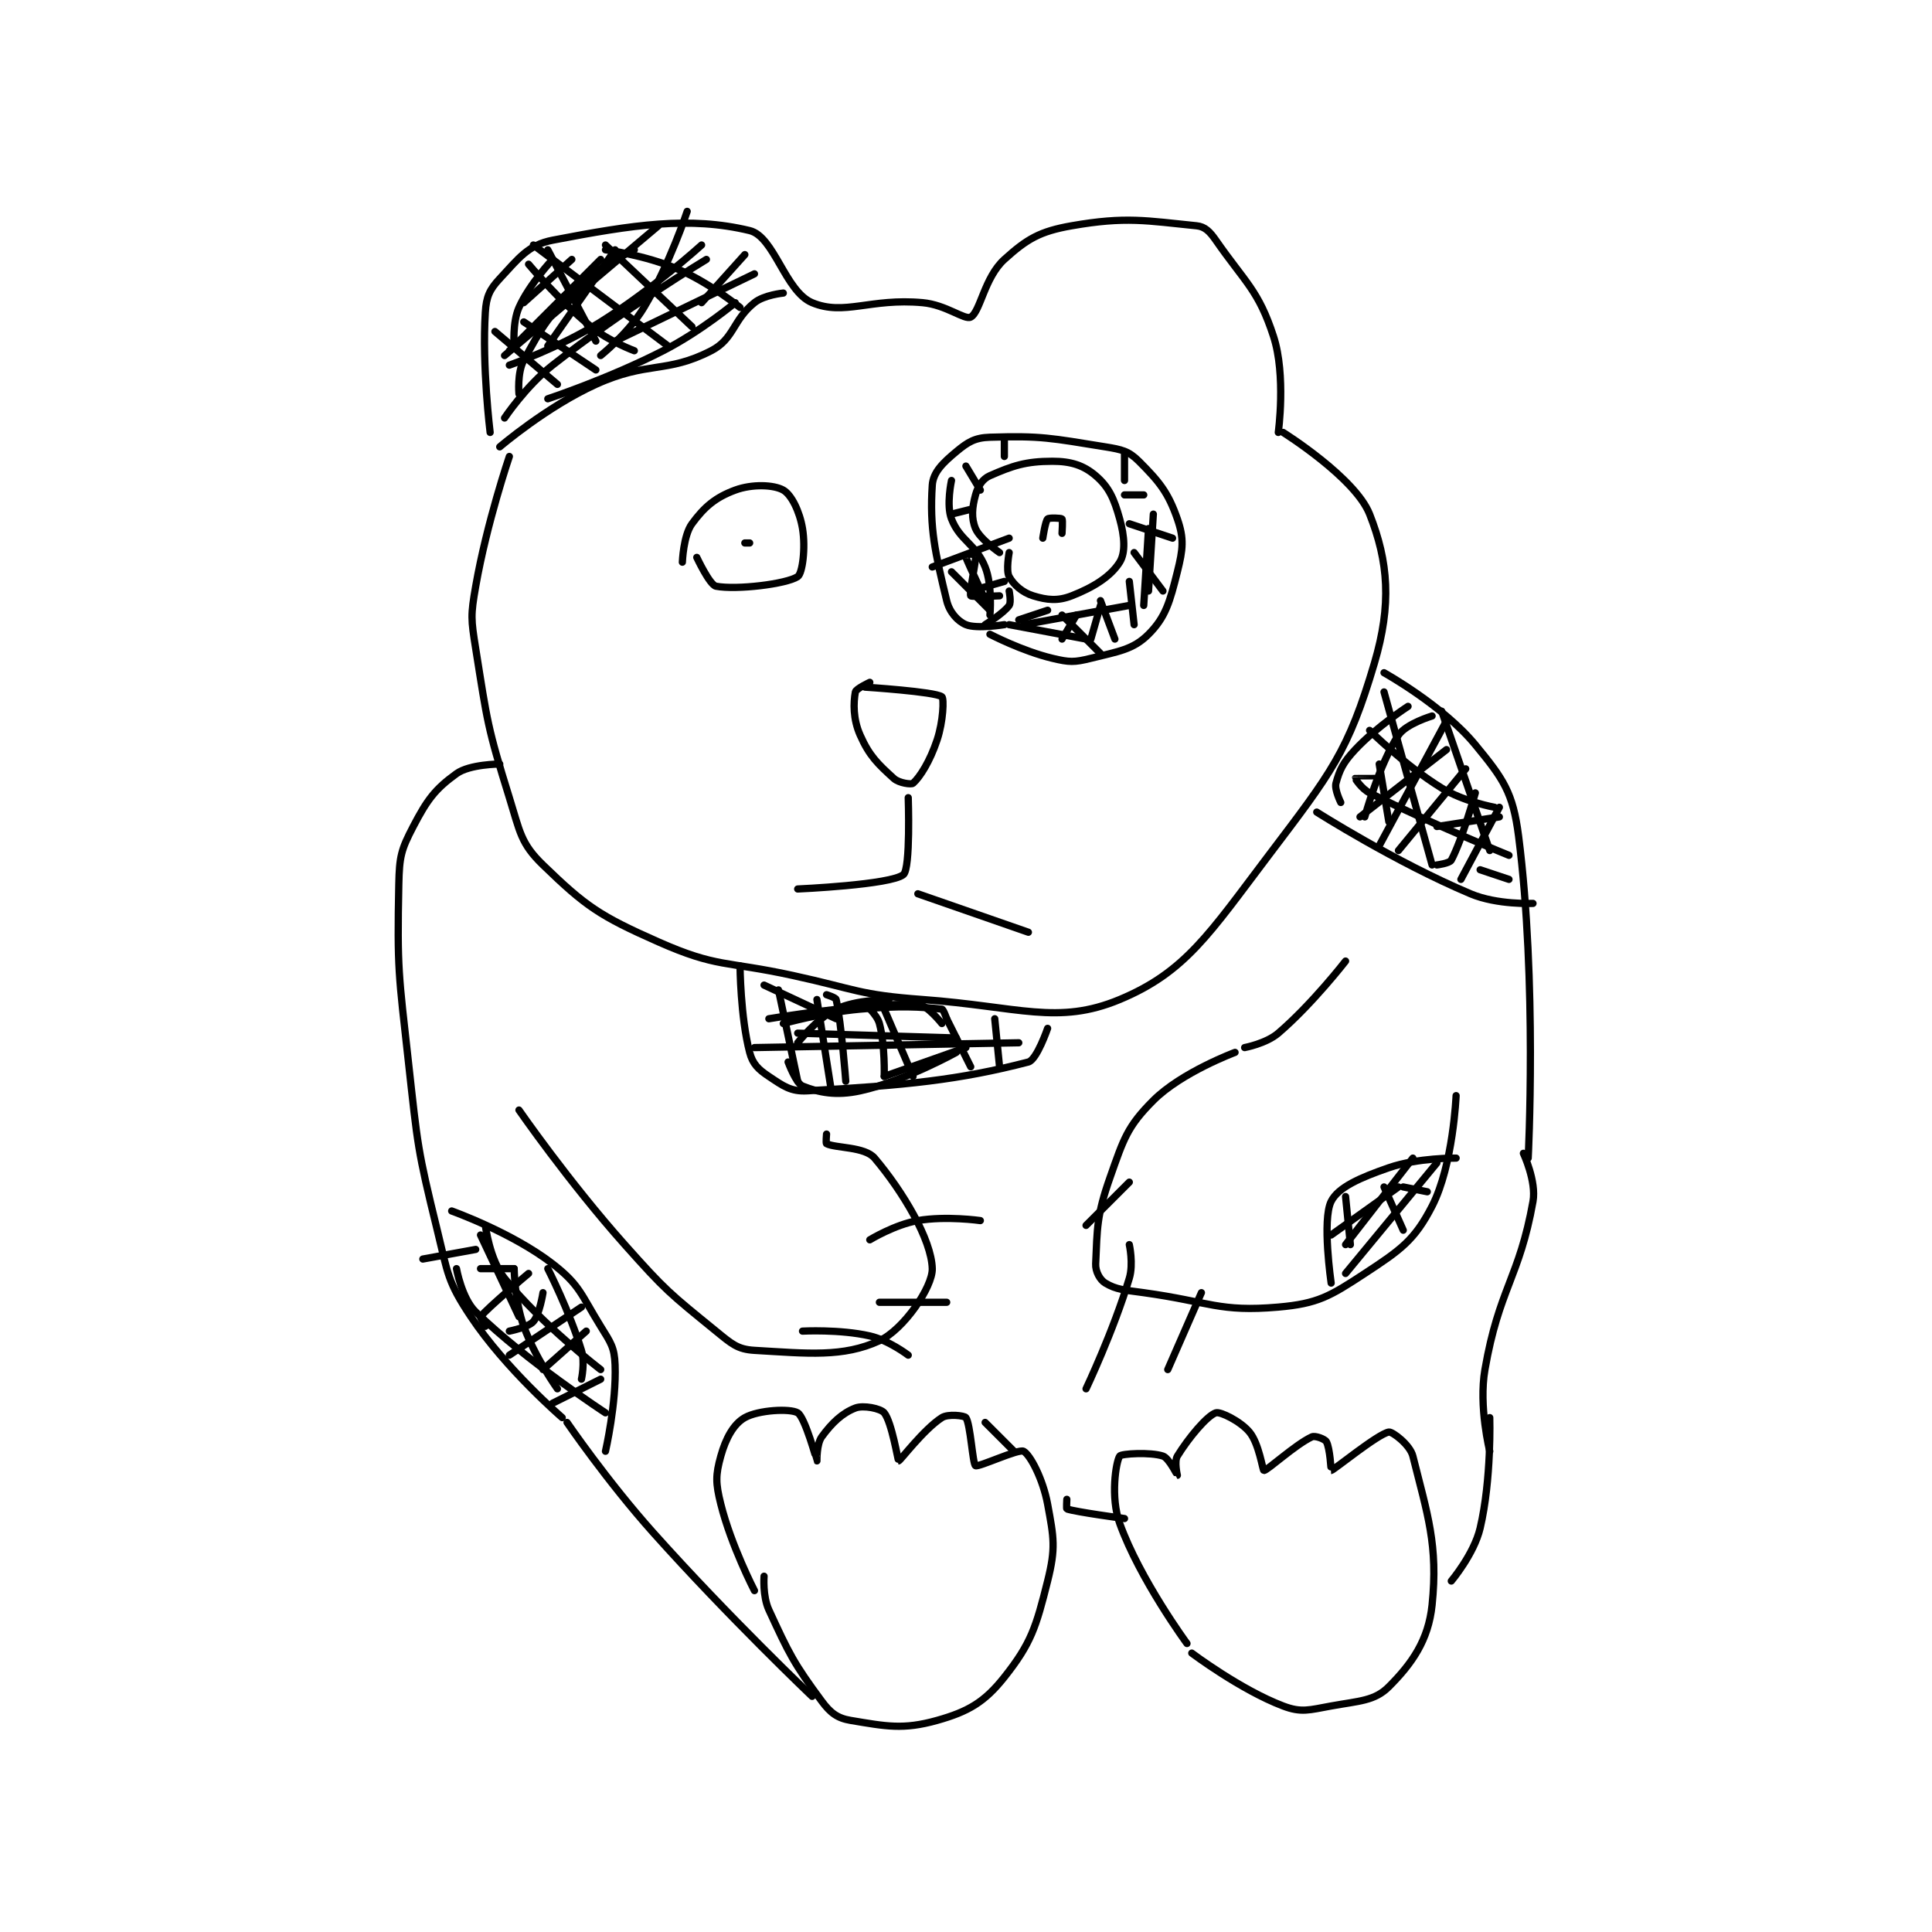 <?xml version="1.0" encoding="utf-8"?>
<!DOCTYPE svg PUBLIC "-//W3C//DTD SVG 1.1//EN" "http://www.w3.org/Graphics/SVG/1.1/DTD/svg11.dtd">
<svg viewBox="0 0 800 800" preserveAspectRatio="xMinYMin meet" xmlns="http://www.w3.org/2000/svg" version="1.1">
<g fill="none" stroke="black" stroke-linecap="round" stroke-linejoin="round" stroke-width="1.507">
<g transform="translate(165.142,87.52) scale(1.99) translate(-159,-112)">
<path id="0" d="M178 158 C178 158 176.298 144.241 177 133 C177.202 129.76 177.888 128.263 180 126 C183.937 121.782 185.903 118.98 191 118 C207.824 114.765 219.477 112.985 232 116 C237.134 117.236 239.385 128.66 245 131 C251.709 133.796 257.07 130.006 268 131 C272.882 131.444 276.748 134.662 278 134 C279.987 132.948 280.858 125.747 285 122 C289.716 117.733 292.373 116.16 299 115 C310.317 113.019 314.574 113.957 325 115 C326.724 115.172 327.743 116.193 329 118 C335.163 126.859 337.889 128.428 341 138 C343.646 146.14 342 158 342 158 "/>
<path id="1" d="M180 161 C180 161 189.715 152.675 200 148 C210.79 143.095 214.663 145.81 224 141 C228.786 138.534 228.47 134.624 233 131 C235.025 129.38 239 129 239 129 "/>
<path id="2" d="M181 155 C181 155 185.388 148.409 191 144 C205.836 132.343 223 122 223 122 "/>
<path id="3" d="M182 141 L201 122 "/>
<path id="4" d="M204 139 L233 125 "/>
<path id="5" d="M190 151 C190 151 202.682 146.804 214 141 C221.821 136.989 229 131 229 131 "/>
<path id="6" d="M184 150 C184 150 183.596 145.575 185 143 C188.908 135.835 189.888 134.112 196 128 C200.701 123.299 208 120 208 120 "/>
<path id="7" d="M185 131 L195 122 "/>
<path id="8" d="M182 144 C182 144 192.337 140.414 201 135 C211.905 128.184 222 119 222 119 "/>
<path id="9" d="M202 120 C202 120 210.233 121.1 217 124 C223.651 126.85 230 132 230 132 "/>
<path id="10" d="M187 119 L215 140 "/>
<path id="11" d="M185 135 L200 145 "/>
<path id="12" d="M186 123 C186 123 192.191 130.429 199 136 C202.771 139.086 208 141 208 141 "/>
<path id="13" d="M202 119 L220 136 "/>
<path id="14" d="M179 137 L192 148 "/>
<path id="15" d="M182 163 C182 163 177.32 176.742 175 190 C173.931 196.107 174.016 196.815 175 203 C177.431 218.278 177.43 219.311 182 234 C184.228 241.162 184.37 243.52 189 248 C197.896 256.609 200.75 258.582 213 264 C225.257 269.422 226.934 267.931 241 271 C254.382 273.92 254.616 275.016 268 276 C288.05 277.474 296.102 281.374 309 276 C322.684 270.298 327.698 262.248 340 246 C353.035 228.784 356.529 224.499 362 206 C365.612 193.787 364.926 184.918 361 175 C357.983 167.379 343 158 343 158 "/>
<path id="16" d="M218 185 C218 185 218.198 179.458 220 177 C222.589 173.47 224.92 171.503 229 170 C232.524 168.702 237.026 168.872 239 170 C240.692 170.967 242.402 174.41 243 178 C243.679 182.073 242.98 187.347 242 188 C239.658 189.562 229.236 190.807 225 190 C223.689 189.75 221 184 221 184 "/>
<path id="17" d="M231 181 L232 181 "/>
<path id="18" d="M284 183 C284 183 279.916 180.199 279 178 C278.095 175.827 278.28 173.639 279 171 C279.495 169.184 280.448 167.679 282 167 C286.675 164.954 289.419 164 295 164 C298.864 164 301.484 164.843 304 167 C306.765 169.37 307.824 171.765 309 176 C310.019 179.668 310.252 182.997 309 185 C307.157 187.949 303.572 190.222 299 192 C296.125 193.118 293.897 192.891 291 192 C288.743 191.306 286.949 189.709 286 188 C285.3 186.739 286 183 286 183 "/>
<path id="19" d="M293 180 C293 180 293.517 176.482 294 176 C294.289 175.71 296.812 175.812 297 176 C297.188 176.188 297 179 297 179 "/>
<path id="20" d="M285 198 C285 198 279.249 198.937 277 198 C275.29 197.287 273.584 195.418 273 193 C270.581 182.98 269.424 177.924 270 169 C270.177 166.255 272.251 164.291 275 162 C277.411 159.991 278.857 159.101 282 159 C292.6 158.658 294.748 159.185 306 161 C309.462 161.558 310.889 161.889 313 164 C317.221 168.221 319.076 170.467 321 176 C322.432 180.117 322.178 182.289 321 187 C319.447 193.21 318.579 196.421 315 200 C311.798 203.202 308.765 203.559 303 205 C299.519 205.87 298.537 205.842 295 205 C288.726 203.506 282 200 282 200 "/>
<path id="21" d="M256 211 C256 211 270.541 211.93 272 213 C272.468 213.343 272.293 218.119 271 222 C269.522 226.435 267.439 229.721 266 231 C265.656 231.306 263.073 230.975 262 230 C258.682 226.983 256.928 225.338 255 221 C253.497 217.618 253.587 214.273 254 212 C254.119 211.344 257 210 257 210 "/>
<path id="22" d="M265 234 C265 234 265.513 248.75 264 250 C261.396 252.151 242 253 242 253 "/>
<path id="23" d="M267 254 L290 262 "/>
<path id="24" d="M305 193 L308 201 "/>
<path id="25" d="M286 191 C286 191 286.468 193.345 286 194 C284.818 195.654 281 198 281 198 "/>
<path id="26" d="M286 180 L270 186 "/>
<path id="27" d="M280 170 L277 165 "/>
<path id="28" d="M274 168 C274 168 272.882 173.125 274 176 C275.778 180.572 279.066 181.165 281 186 C282.571 189.928 282 196 282 196 "/>
<path id="29" d="M289 198 L311 194 "/>
<path id="30" d="M315 191 L316 175 "/>
<path id="31" d="M310 171 L314 171 "/>
<path id="32" d="M311 177 L320 180 "/>
<path id="33" d="M312 183 L318 191 "/>
<path id="34" d="M311 189 L312 198 "/>
<path id="35" d="M305 194 L303 201 "/>
<path id="36" d="M300 196 L297 201 "/>
<path id="37" d="M294 195 L288 197 "/>
<path id="38" d="M285 189 L278 191 "/>
<path id="39" d="M278 174 L274 175 "/>
<path id="40" d="M285 159 L285 163 "/>
<path id="41" d="M310 162 L310 168 "/>
<path id="42" d="M364 208 C364 208 376.242 214.794 383 223 C388.824 230.072 390.836 232.901 392 242 C395.884 272.369 394 309 394 309 "/>
<path id="43" d="M180 227 C180 227 173.737 227.023 171 229 C166.56 232.207 164.918 234.407 162 240 C159.478 244.834 159.118 246.236 159 252 C158.64 269.661 158.971 270.739 161 289 C162.944 306.498 162.865 307.144 167 324 C169.235 333.113 169.107 334.661 174 342 C181.267 352.901 193 363 193 363 "/>
<path id="44" d="M184 299 C184 299 194.302 313.876 206 327 C214.584 336.63 215.315 337.108 225 345 C228.239 347.639 229.46 348.792 233 349 C244.124 349.654 251.423 350.482 259 347 C264.036 344.686 270.101 335.818 270 332 C269.841 325.949 263.891 315.962 258 309 C255.964 306.593 249.906 306.953 248 306 C247.834 305.917 248 304 248 304 "/>
<path id="45" d="M333 287 C333 287 321.866 291.134 316 297 C310.568 302.432 309.832 304.975 307 313 C304.185 320.976 304.336 323.599 304 331 C303.928 332.595 304.898 334.339 306 335 C308.304 336.383 309.978 336.441 314 337 C327.807 338.918 329.732 341.067 342 340 C350.23 339.284 352.758 337.752 360 333 C367.432 328.123 370.351 326.105 374 319 C378.402 310.427 379 296 379 296 "/>
<path id="46" d="M335 286 C335 286 339.47 285.168 342 283 C349.098 276.916 356 268 356 268 "/>
<path id="47" d="M393 308 C393 308 395.741 313.83 395 318 C392.173 333.901 387.915 336.158 385 353 C383.665 360.716 386 370 386 370 "/>
<path id="48" d="M233 399 C233 399 228.168 389.673 226 381 C224.902 376.609 224.899 374.963 226 371 C227.034 367.279 228.677 364.307 231 363 C233.827 361.41 240.42 361.052 242 362 C243.52 362.912 245.977 371.977 246 372 C246.007 372.007 245.912 368.495 247 367 C249.106 364.104 251.268 362.051 254 361 C255.649 360.366 259.248 361.081 260 362 C261.584 363.936 262.868 371.989 263 372 C263.283 372.024 268.189 365.45 272 363 C273.289 362.171 276.706 362.58 277 363 C277.958 364.368 278.4 372.65 279 373 C279.632 373.368 287.947 369.439 289 370 C290.362 370.726 293.026 375.74 294 381 C295.307 388.057 295.72 390.119 294 397 C291.608 406.569 290.581 409.963 285 417 C280.865 422.213 277.491 424.174 271 426 C263.932 427.988 260.348 427.225 253 426 C250.279 425.546 248.814 424.454 247 422 C241.167 414.108 240.255 412.219 236 403 C234.681 400.143 235 396 235 396 "/>
<path id="49" d="M323 410 C323 410 313.185 396.658 309 385 C307.049 379.565 308.204 372.238 309 371 C309.329 370.488 315.408 370.136 318 371 C319.248 371.416 320.985 375 321 375 C321 375 320.318 372.107 321 371 C323.372 367.146 327.2 362.6 329 362 C329.927 361.691 334.107 363.729 336 366 C338.021 368.425 338.747 373.981 339 374 C339.663 374.051 345.528 368.603 349 367 C349.666 366.692 351.685 367.449 352 368 C352.762 369.334 352.997 374 353 374 C353.562 373.914 362.674 366.411 365 366 C365.714 365.874 369.41 368.639 370 371 C373.022 383.087 375.3 389.519 374 402 C373.238 409.32 369.826 414.174 365 419 C362.03 421.97 358.848 421.937 353 423 C348.405 423.835 346.803 424.442 343 423 C334.188 419.658 324 412 324 412 "/>
<path id="50" d="M245 421 C245 421 227.695 404.541 212 387 C202.339 376.202 194 364 194 364 "/>
<path id="51" d="M287 370 L281 364 "/>
<path id="52" d="M298 380 C298 380 297.898 381.966 298 382 C299.932 382.644 310 384 310 384 "/>
<path id="53" d="M378 397 C378 397 382.73 391.397 384 386 C386.401 375.794 386 363 386 363 "/>
<path id="54" d="M350 237 C350 237 366.29 247.367 382 254 C387.552 256.344 395 256 395 256 "/>
<path id="55" d="M360 238 C360 238 362.998 227.003 367 221 C368.601 218.599 374 217 374 217 "/>
<path id="56" d="M367 245 L381 228 "/>
<path id="57" d="M380 251 L388 236 "/>
<path id="58" d="M390 246 C390 246 374.285 239.643 361 233 C359.316 232.158 357.994 230.019 358 230 C358.004 229.987 362 230 362 230 "/>
<path id="59" d="M387 236 C387 236 380.628 234.848 376 232 C368.304 227.264 361 220 361 220 "/>
<path id="60" d="M363 244 L377 218 "/>
<path id="61" d="M375 248 C375 248 377.647 247.661 378 247 C380.262 242.76 383 233 383 233 "/>
<path id="62" d="M355 235 C355 235 353.649 232.286 354 231 C354.761 228.209 355.493 226.674 358 224 C362.504 219.195 369 215 369 215 "/>
<path id="63" d="M243 345 C243 345 250.74 344.577 257 346 C260.92 346.891 265 350 265 350 "/>
<path id="64" d="M259 339 L273 339 "/>
<path id="65" d="M257 326 C257 326 262.174 322.839 267 322 C272.866 320.98 280 322 280 322 "/>
<path id="66" d="M311 314 L302 323 "/>
<path id="67" d="M311 327 C311 327 311.898 331.006 311 334 C307.702 344.992 302 357 302 357 "/>
<path id="68" d="M326 337 L319 353 "/>
<path id="69" d="M170 320 C170 320 182.603 324.499 191 331 C196.708 335.419 196.892 337.363 201 344 C203.11 347.409 203.861 348.375 204 352 C204.308 360.007 202 370 202 370 "/>
<path id="70" d="M177 344 C177 344 175.884 342.142 176 342 C177.687 339.938 186 333 186 333 "/>
<path id="71" d="M182 350 L197 340 "/>
<path id="72" d="M191 360 L201 355 "/>
<path id="73" d="M202 362 C202 362 185.815 351.466 175 341 C172.095 338.189 171 332 171 332 "/>
<path id="74" d="M201 353 C201 353 188.664 343.58 181 334 C177.891 330.113 177 323 177 323 "/>
<path id="75" d="M189 337 C189 337 188.301 341.514 187 343 C185.93 344.223 182 345 182 345 "/>
<path id="76" d="M183 332 L176 332 "/>
<path id="77" d="M189 353 L198 345 "/>
<path id="78" d="M175 328 L164 330 "/>
<path id="79" d="M230 269 C230 269 230.075 279.62 232 287 C232.628 289.408 233.807 290.538 236 292 C238.991 293.994 240.539 295.192 244 295 C264.473 293.863 275.668 292.726 290 289 C291.754 288.544 294 282 294 282 "/>
<path id="80" d="M248 275 C248 275 249.908 275.587 250 276 C251.107 280.984 252 293 252 293 "/>
<path id="81" d="M260 278 L266 292 "/>
<path id="82" d="M273 280 L278 290 "/>
<path id="83" d="M238 274 L242 293 "/>
<path id="84" d="M246 276 L249 295 "/>
<path id="85" d="M256 277 C256 277 258.488 279.081 259 281 C260.201 285.505 260 292 260 292 "/>
<path id="86" d="M283 280 L284 290 "/>
<path id="87" d="M288 285 L233 286 "/>
<path id="88" d="M236 280 C236 280 255.615 276.684 267 277 C268.882 277.052 272 281 272 281 "/>
<path id="89" d="M275 287 C275 287 264.312 292.963 255 295 C249.956 296.103 246.352 295.341 243 294 C241.648 293.459 240 289 240 289 "/>
<path id="90" d="M239 281 C239 281 247.068 278.721 255 278 C263.287 277.247 267.604 277.512 272 278 C272.316 278.035 273 280 273 280 "/>
<path id="91" d="M242 283 L275 284 "/>
<path id="92" d="M235 273 L250 280 "/>
<path id="93" d="M242 285 C242 285 246.011 279.89 250 278 C254.212 276.005 261 276 261 276 "/>
<path id="94" d="M260 292 L277 286 "/>
<path id="95" d="M183 332 C183 332 183.08 338.667 185 344 C187.342 350.507 192 357 192 357 "/>
<path id="96" d="M190 332 C190 332 194.532 340.893 197 349 C197.774 351.543 197 355 197 355 "/>
<path id="97" d="M176 325 L184 342 "/>
<path id="98" d="M181 142 L213 115 "/>
<path id="99" d="M190 120 L200 139 "/>
<path id="100" d="M219 112 C219 112 215.339 123.102 210 132 C206.763 137.395 201 142 201 142 "/>
<path id="101" d="M204 120 L190 140 "/>
<path id="102" d="M191 122 C191 122 186.159 127.142 184 132 C182.609 135.129 183 140 183 140 "/>
<path id="103" d="M231 121 L222 131 "/>
<path id="104" d="M364 212 L374 248 "/>
<path id="105" d="M376 216 L386 245 "/>
<path id="106" d="M363 227 L365 239 "/>
<path id="107" d="M359 238 L377 224 "/>
<path id="108" d="M375 240 L388 238 "/>
<path id="109" d="M384 249 L390 251 "/>
<path id="110" d="M286 198 L302 201 "/>
<path id="111" d="M305 204 L297 196 "/>
<path id="112" d="M284 192 C284 192 278.162 192.259 278 192 C277.682 191.491 279.093 184.744 279 184 C278.997 183.976 276.994 183.978 277 184 C277.135 184.494 282 195 282 195 "/>
<path id="113" d="M282 195 L274 187 "/>
<path id="114" d="M314 194 L315 178 "/>
<path id="115" d="M353 335 C353 335 351.078 321.845 353 318 C354.47 315.06 359.026 313.068 365 311 C371.086 308.893 379 309 379 309 "/>
<path id="116" d="M375 310 L356 333 "/>
<path id="117" d="M367 315 L353 325 "/>
<path id="118" d="M370 309 L356 327 "/>
<path id="119" d="M356 317 L357 327 "/>
<path id="120" d="M364 315 L368 324 "/>
<path id="121" d="M368 315 L373 316 "/>
</g>
</g>
</svg>

